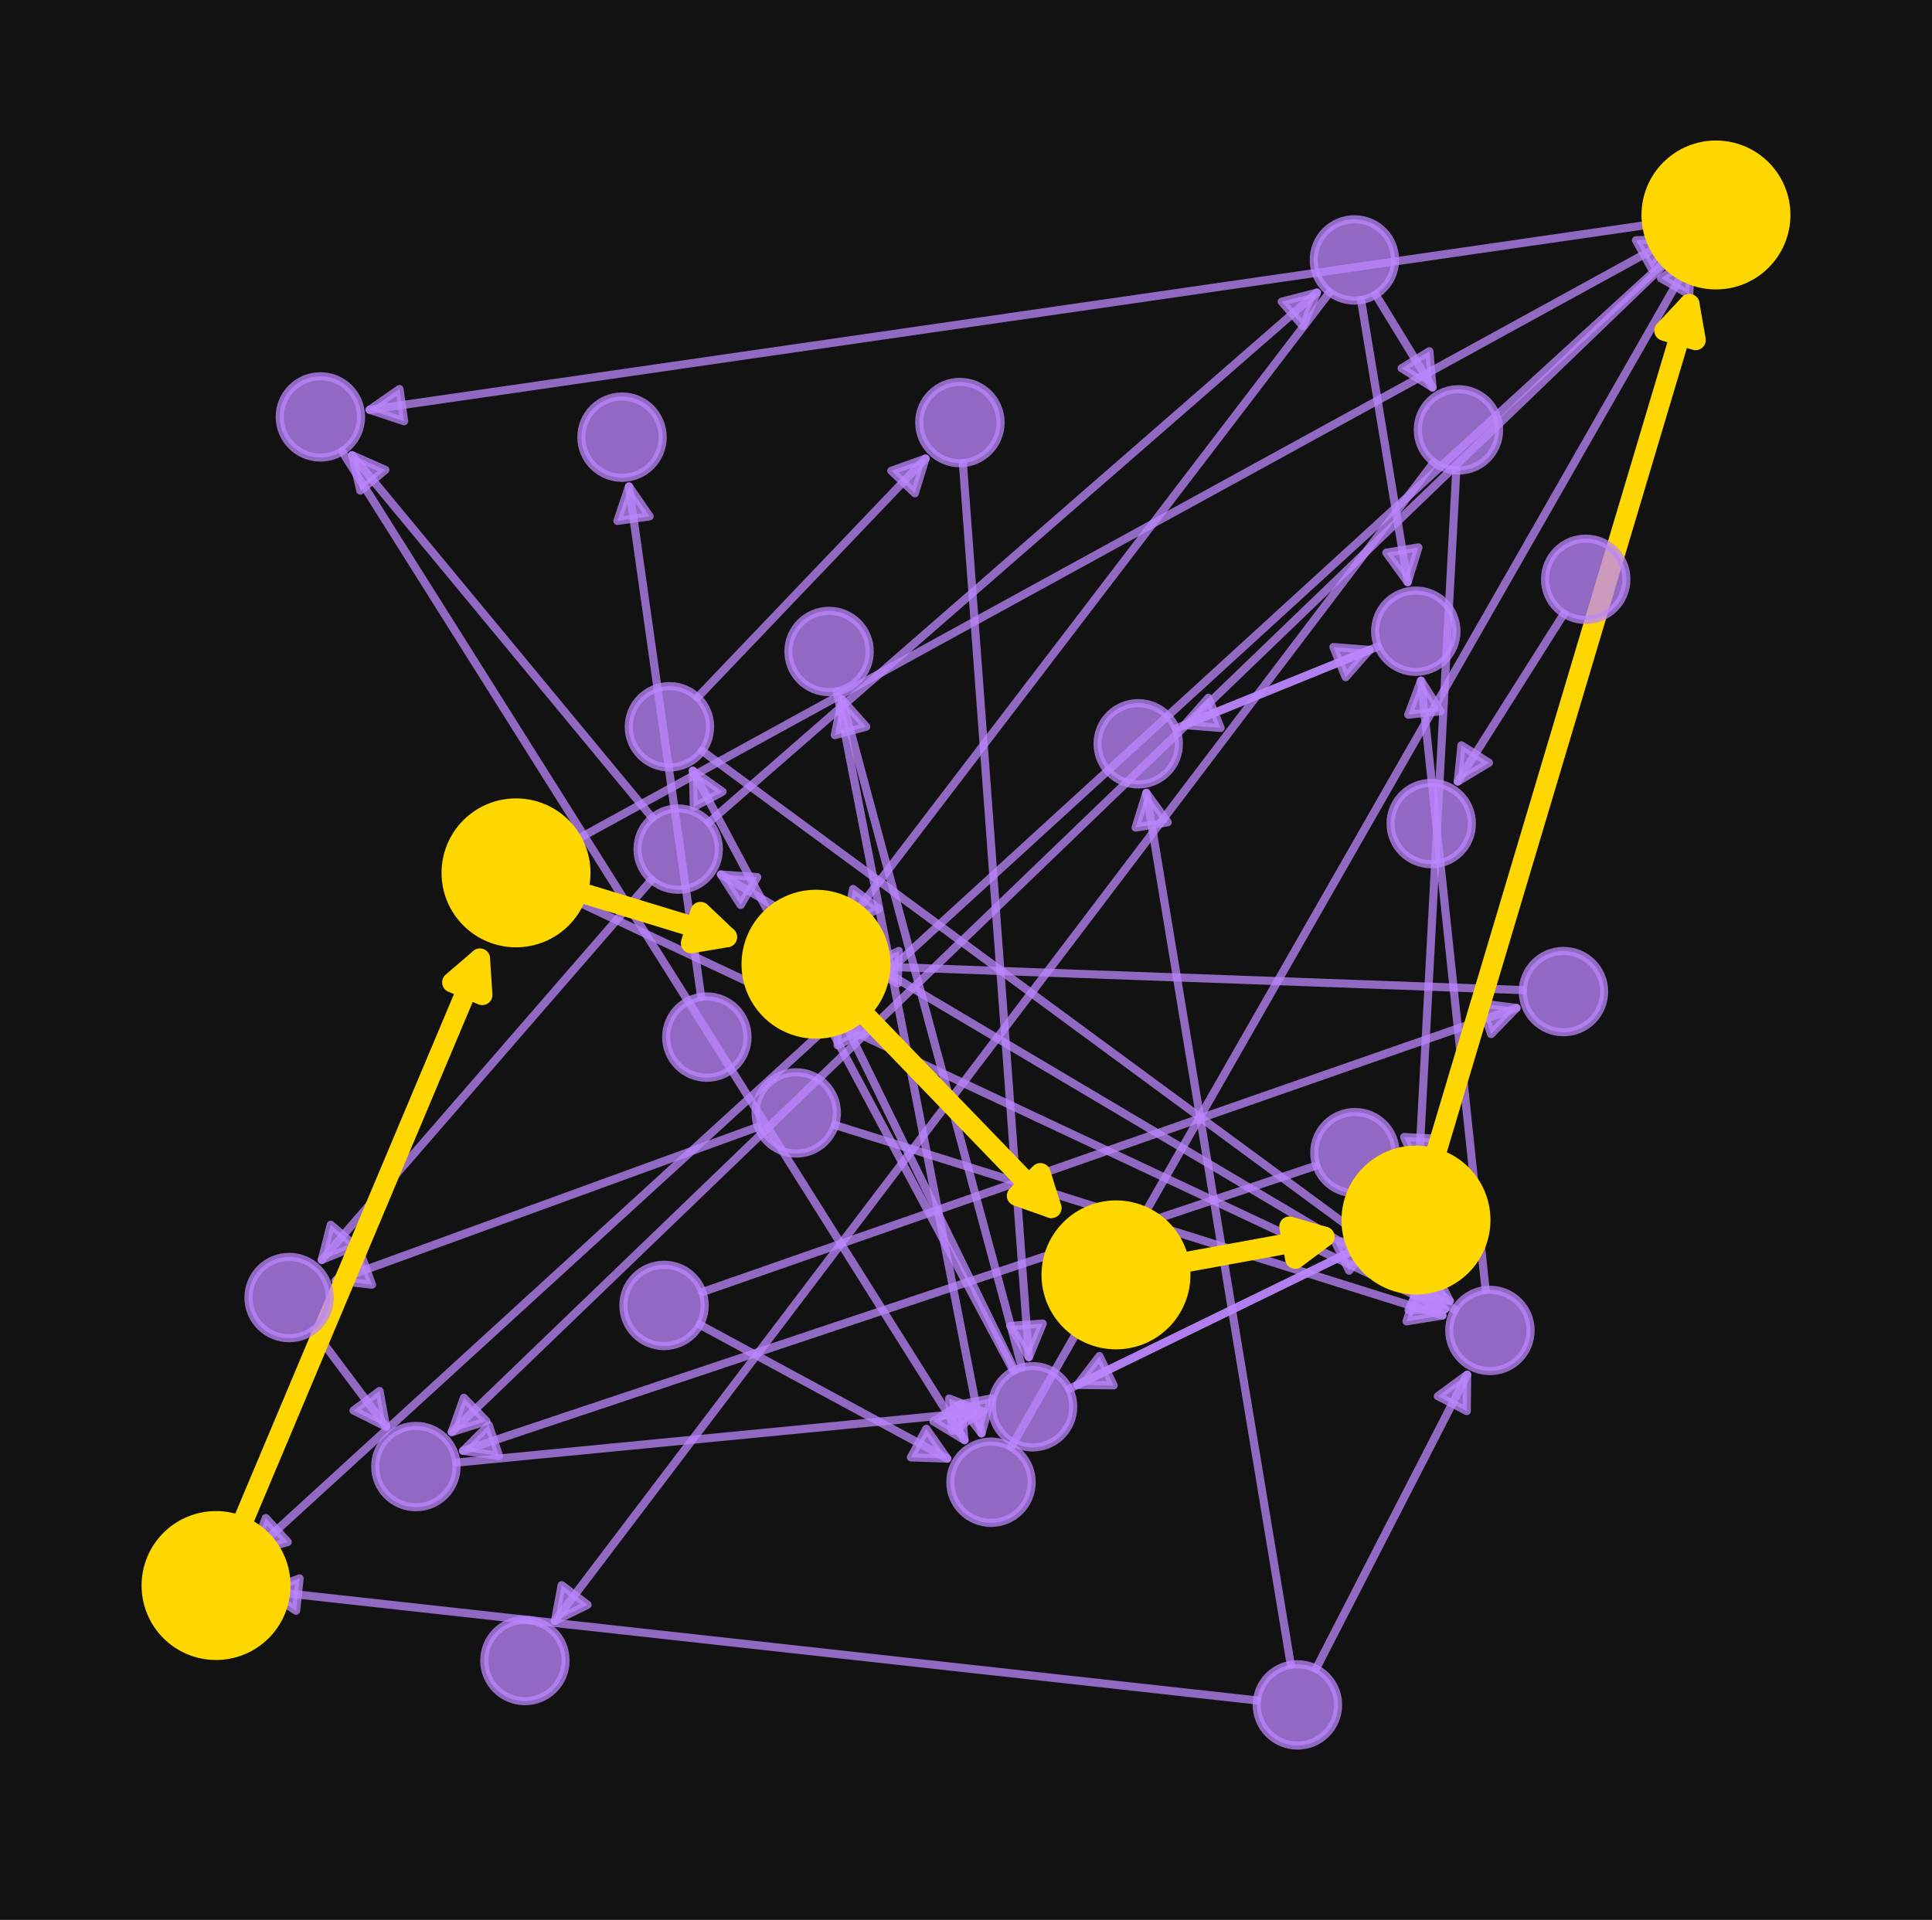 <?xml version="1.0" encoding="utf-8" standalone="no"?>
<!DOCTYPE svg PUBLIC "-//W3C//DTD SVG 1.1//EN"
  "http://www.w3.org/Graphics/SVG/1.1/DTD/svg11.dtd">
<svg xmlns:xlink="http://www.w3.org/1999/xlink" width="237.6pt" height="236.16pt" viewBox="0 0 237.6 236.16" xmlns="http://www.w3.org/2000/svg" version="1.1">
 <defs>
  <style type="text/css">*{stroke-linejoin: round; stroke-linecap: butt}</style>
 </defs>
 <g id="figure_1">
  <g id="patch_1">
   <path d="M 0 236.16 
L 237.6 236.16 
L 237.6 0 
L 0 0 
z
" style="fill: #121212"/>
  </g>
  <g id="axes_1">
   <g id="patch_2">
    <path d="M 67.845 104.963 
Q 137.247 66.905 205.668 29.385 
" clip-path="url(#p9a06a8e232)" style="fill: none; stroke: #bb86fc; stroke-opacity: 0.75; stroke-linecap: round"/>
    <path d="M 201.199 29.554 
L 205.668 29.385 
L 203.123 33.062 
z
" clip-path="url(#p9a06a8e232)" style="fill: #bb86fc; fill-opacity: 0.75; stroke: #bb86fc; stroke-opacity: 0.75; stroke-linecap: round"/>
   </g>
   <g id="patch_3">
    <path d="M 67.99 109.495 
Q 123.348 135.51 177.693 161.05 
" clip-path="url(#p9a06a8e232)" style="fill: none; stroke: #bb86fc; stroke-opacity: 0.75; stroke-linecap: round"/>
    <path d="M 174.924 157.539 
L 177.693 161.05 
L 173.223 161.159 
z
" clip-path="url(#p9a06a8e232)" style="fill: #bb86fc; fill-opacity: 0.75; stroke: #bb86fc; stroke-opacity: 0.75; stroke-linecap: round"/>
   </g>
   <g id="patch_4">
    <path d="M 169.646 152.264 
Q 150.564 161.558 132.486 170.362 
" clip-path="url(#p9a06a8e232)" style="fill: none; stroke: #bb86fc; stroke-opacity: 0.75; stroke-linecap: round"/>
    <path d="M 136.958 170.409 
L 132.486 170.362 
L 135.207 166.812 
z
" clip-path="url(#p9a06a8e232)" style="fill: #bb86fc; fill-opacity: 0.75; stroke: #bb86fc; stroke-opacity: 0.75; stroke-linecap: round"/>
   </g>
   <g id="patch_5">
    <path d="M 207.341 29.816 
Q 118.802 110.737 31.087 190.903 
" clip-path="url(#p9a06a8e232)" style="fill: none; stroke: #bb86fc; stroke-opacity: 0.75; stroke-linecap: round"/>
    <path d="M 35.389 189.681 
L 31.087 190.903 
L 32.691 186.729 
z
" clip-path="url(#p9a06a8e232)" style="fill: #bb86fc; fill-opacity: 0.75; stroke: #bb86fc; stroke-opacity: 0.75; stroke-linecap: round"/>
   </g>
   <g id="patch_6">
    <path d="M 206.084 27.16 
Q 125.217 38.863 45.455 50.406 
" clip-path="url(#p9a06a8e232)" style="fill: none; stroke: #bb86fc; stroke-opacity: 0.75; stroke-linecap: round"/>
    <path d="M 49.7 51.812 
L 45.455 50.406 
L 49.128 47.853 
z
" clip-path="url(#p9a06a8e232)" style="fill: #bb86fc; fill-opacity: 0.75; stroke: #bb86fc; stroke-opacity: 0.75; stroke-linecap: round"/>
   </g>
   <g id="patch_7">
    <path d="M 207.428 29.913 
Q 131.089 103.421 55.555 176.154 
" clip-path="url(#p9a06a8e232)" style="fill: none; stroke: #bb86fc; stroke-opacity: 0.75; stroke-linecap: round"/>
    <path d="M 59.824 174.82 
L 55.555 176.154 
L 57.049 171.939 
z
" clip-path="url(#p9a06a8e232)" style="fill: #bb86fc; fill-opacity: 0.75; stroke: #bb86fc; stroke-opacity: 0.75; stroke-linecap: round"/>
   </g>
   <g id="patch_8">
    <path d="M 38.558 163.611 
Q 43.351 170.004 47.475 175.502 
" clip-path="url(#p9a06a8e232)" style="fill: none; stroke: #bb86fc; stroke-opacity: 0.75; stroke-linecap: round"/>
    <path d="M 46.675 171.102 
L 47.475 175.502 
L 43.475 173.502 
z
" clip-path="url(#p9a06a8e232)" style="fill: #bb86fc; fill-opacity: 0.75; stroke: #bb86fc; stroke-opacity: 0.75; stroke-linecap: round"/>
   </g>
   <g id="patch_9">
    <path d="M 154.588 209.167 
Q 93.065 202.375 32.653 195.705 
" clip-path="url(#p9a06a8e232)" style="fill: none; stroke: #bb86fc; stroke-opacity: 0.75; stroke-linecap: round"/>
    <path d="M 36.41 198.132 
L 32.653 195.705 
L 36.849 194.156 
z
" clip-path="url(#p9a06a8e232)" style="fill: #bb86fc; fill-opacity: 0.75; stroke: #bb86fc; stroke-opacity: 0.75; stroke-linecap: round"/>
   </g>
   <g id="patch_10">
    <path d="M 161.844 205.271 
Q 171.395 186.686 180.435 169.095 
" clip-path="url(#p9a06a8e232)" style="fill: none; stroke: #bb86fc; stroke-opacity: 0.75; stroke-linecap: round"/>
    <path d="M 176.828 171.739 
L 180.435 169.095 
L 180.385 173.567 
z
" clip-path="url(#p9a06a8e232)" style="fill: #bb86fc; fill-opacity: 0.75; stroke: #bb86fc; stroke-opacity: 0.75; stroke-linecap: round"/>
   </g>
   <g id="patch_11">
    <path d="M 158.743 204.784 
Q 149.771 150.604 140.981 97.527 
" clip-path="url(#p9a06a8e232)" style="fill: none; stroke: #bb86fc; stroke-opacity: 0.75; stroke-linecap: round"/>
    <path d="M 139.661 101.8 
L 140.981 97.527 
L 143.607 101.146 
z
" clip-path="url(#p9a06a8e232)" style="fill: #bb86fc; fill-opacity: 0.75; stroke: #bb86fc; stroke-opacity: 0.75; stroke-linecap: round"/>
   </g>
   <g id="patch_12">
    <path d="M 85.778 85.785 
Q 100.187 70.689 113.824 56.402 
" clip-path="url(#p9a06a8e232)" style="fill: none; stroke: #bb86fc; stroke-opacity: 0.75; stroke-linecap: round"/>
    <path d="M 109.616 57.914 
L 113.824 56.402 
L 112.509 60.676 
z
" clip-path="url(#p9a06a8e232)" style="fill: #bb86fc; fill-opacity: 0.75; stroke: #bb86fc; stroke-opacity: 0.75; stroke-linecap: round"/>
   </g>
   <g id="patch_13">
    <path d="M 86.351 92.362 
Q 132.776 126.525 178.301 160.025 
" clip-path="url(#p9a06a8e232)" style="fill: none; stroke: #bb86fc; stroke-opacity: 0.75; stroke-linecap: round"/>
    <path d="M 176.265 156.043 
L 178.301 160.025 
L 173.894 159.265 
z
" clip-path="url(#p9a06a8e232)" style="fill: #bb86fc; fill-opacity: 0.75; stroke: #bb86fc; stroke-opacity: 0.75; stroke-linecap: round"/>
   </g>
   <g id="patch_14">
    <path d="M 80.13 108.22 
Q 59.483 132.025 39.567 154.985 
" clip-path="url(#p9a06a8e232)" style="fill: none; stroke: #bb86fc; stroke-opacity: 0.75; stroke-linecap: round"/>
    <path d="M 43.699 153.274 
L 39.567 154.985 
L 40.678 150.653 
z
" clip-path="url(#p9a06a8e232)" style="fill: #bb86fc; fill-opacity: 0.75; stroke: #bb86fc; stroke-opacity: 0.75; stroke-linecap: round"/>
   </g>
   <g id="patch_15">
    <path d="M 80.216 100.594 
Q 61.402 77.863 43.301 55.993 
" clip-path="url(#p9a06a8e232)" style="fill: none; stroke: #bb86fc; stroke-opacity: 0.75; stroke-linecap: round"/>
    <path d="M 44.311 60.349 
L 43.301 55.993 
L 47.392 57.799 
z
" clip-path="url(#p9a06a8e232)" style="fill: #bb86fc; fill-opacity: 0.75; stroke: #bb86fc; stroke-opacity: 0.75; stroke-linecap: round"/>
   </g>
   <g id="patch_16">
    <path d="M 87.173 101.162 
Q 124.985 68.209 161.955 35.99 
" clip-path="url(#p9a06a8e232)" style="fill: none; stroke: #bb86fc; stroke-opacity: 0.75; stroke-linecap: round"/>
    <path d="M 157.626 37.111 
L 161.955 35.99 
L 160.254 40.126 
z
" clip-path="url(#p9a06a8e232)" style="fill: #bb86fc; fill-opacity: 0.75; stroke: #bb86fc; stroke-opacity: 0.75; stroke-linecap: round"/>
   </g>
   <g id="patch_17">
    <path d="M 42.067 55.517 
Q 80.64 116.807 118.617 177.15 
" clip-path="url(#p9a06a8e232)" style="fill: none; stroke: #bb86fc; stroke-opacity: 0.75; stroke-linecap: round"/>
    <path d="M 118.179 172.7 
L 118.617 177.15 
L 114.794 174.83 
z
" clip-path="url(#p9a06a8e232)" style="fill: #bb86fc; fill-opacity: 0.75; stroke: #bb86fc; stroke-opacity: 0.75; stroke-linecap: round"/>
   </g>
   <g id="patch_18">
    <path d="M 56.122 179.916 
Q 89.064 176.72 120.893 173.633 
" clip-path="url(#p9a06a8e232)" style="fill: none; stroke: #bb86fc; stroke-opacity: 0.75; stroke-linecap: round"/>
    <path d="M 116.719 172.028 
L 120.893 173.633 
L 117.105 176.009 
z
" clip-path="url(#p9a06a8e232)" style="fill: #bb86fc; fill-opacity: 0.75; stroke: #bb86fc; stroke-opacity: 0.75; stroke-linecap: round"/>
   </g>
   <g id="patch_19">
    <path d="M 118.417 56.96 
Q 122.517 112.509 126.534 166.942 
" clip-path="url(#p9a06a8e232)" style="fill: none; stroke: #bb86fc; stroke-opacity: 0.75; stroke-linecap: round"/>
    <path d="M 128.234 162.806 
L 126.534 166.942 
L 124.245 163.1 
z
" clip-path="url(#p9a06a8e232)" style="fill: #bb86fc; fill-opacity: 0.75; stroke: #bb86fc; stroke-opacity: 0.75; stroke-linecap: round"/>
   </g>
   <g id="patch_20">
    <path d="M 163.529 35.946 
Q 133.459 75.29 104.069 113.745 
" clip-path="url(#p9a06a8e232)" style="fill: none; stroke: #bb86fc; stroke-opacity: 0.75; stroke-linecap: round"/>
    <path d="M 108.087 111.781 
L 104.069 113.745 
L 104.909 109.352 
z
" clip-path="url(#p9a06a8e232)" style="fill: #bb86fc; fill-opacity: 0.75; stroke: #bb86fc; stroke-opacity: 0.75; stroke-linecap: round"/>
   </g>
   <g id="patch_21">
    <path d="M 167.381 36.903 
Q 170.34 54.807 173.117 71.608 
" clip-path="url(#p9a06a8e232)" style="fill: none; stroke: #bb86fc; stroke-opacity: 0.75; stroke-linecap: round"/>
    <path d="M 174.438 67.335 
L 173.117 71.608 
L 170.492 67.988 
z
" clip-path="url(#p9a06a8e232)" style="fill: #bb86fc; fill-opacity: 0.75; stroke: #bb86fc; stroke-opacity: 0.75; stroke-linecap: round"/>
   </g>
   <g id="patch_22">
    <path d="M 169.176 36.236 
Q 172.965 42.426 176.17 47.662 
" clip-path="url(#p9a06a8e232)" style="fill: none; stroke: #bb86fc; stroke-opacity: 0.75; stroke-linecap: round"/>
    <path d="M 175.787 43.206 
L 176.17 47.662 
L 172.376 45.294 
z
" clip-path="url(#p9a06a8e232)" style="fill: #bb86fc; fill-opacity: 0.75; stroke: #bb86fc; stroke-opacity: 0.75; stroke-linecap: round"/>
   </g>
   <g id="patch_23">
    <path d="M 161.891 143.372 
Q 108.89 161.093 56.949 178.459 
" clip-path="url(#p9a06a8e232)" style="fill: none; stroke: #bb86fc; stroke-opacity: 0.75; stroke-linecap: round"/>
    <path d="M 61.376 179.087 
L 56.949 178.459 
L 60.108 175.294 
z
" clip-path="url(#p9a06a8e232)" style="fill: #bb86fc; fill-opacity: 0.75; stroke: #bb86fc; stroke-opacity: 0.75; stroke-linecap: round"/>
   </g>
   <g id="patch_24">
    <path d="M 102.918 85.043 
Q 111.918 131.231 120.705 176.321 
" clip-path="url(#p9a06a8e232)" style="fill: none; stroke: #bb86fc; stroke-opacity: 0.75; stroke-linecap: round"/>
    <path d="M 121.903 172.013 
L 120.705 176.321 
L 117.976 172.778 
z
" clip-path="url(#p9a06a8e232)" style="fill: #bb86fc; fill-opacity: 0.75; stroke: #bb86fc; stroke-opacity: 0.75; stroke-linecap: round"/>
   </g>
   <g id="patch_25">
    <path d="M 192.339 75.488 
Q 185.512 86.283 179.283 96.132 
" clip-path="url(#p9a06a8e232)" style="fill: none; stroke: #bb86fc; stroke-opacity: 0.75; stroke-linecap: round"/>
    <path d="M 183.111 93.821 
L 179.283 96.132 
L 179.73 91.683 
z
" clip-path="url(#p9a06a8e232)" style="fill: #bb86fc; fill-opacity: 0.75; stroke: #bb86fc; stroke-opacity: 0.75; stroke-linecap: round"/>
   </g>
   <g id="patch_26">
    <path d="M 124.357 177.985 
Q 166.453 104.385 207.994 31.754 
" clip-path="url(#p9a06a8e232)" style="fill: none; stroke: #bb86fc; stroke-opacity: 0.75; stroke-linecap: round"/>
    <path d="M 204.272 34.234 
L 207.994 31.754 
L 207.744 36.22 
z
" clip-path="url(#p9a06a8e232)" style="fill: #bb86fc; fill-opacity: 0.75; stroke: #bb86fc; stroke-opacity: 0.75; stroke-linecap: round"/>
   </g>
   <g id="patch_27">
    <path d="M 86.066 162.957 
Q 101.77 171.451 116.49 179.413 
" clip-path="url(#p9a06a8e232)" style="fill: none; stroke: #bb86fc; stroke-opacity: 0.75; stroke-linecap: round"/>
    <path d="M 113.923 175.751 
L 116.49 179.413 
L 112.02 179.269 
z
" clip-path="url(#p9a06a8e232)" style="fill: #bb86fc; fill-opacity: 0.75; stroke: #bb86fc; stroke-opacity: 0.75; stroke-linecap: round"/>
   </g>
   <g id="patch_28">
    <path d="M 86.389 158.929 
Q 136.973 141.274 186.502 123.988 
" clip-path="url(#p9a06a8e232)" style="fill: none; stroke: #bb86fc; stroke-opacity: 0.75; stroke-linecap: round"/>
    <path d="M 182.067 123.418 
L 186.502 123.988 
L 183.385 127.194 
z
" clip-path="url(#p9a06a8e232)" style="fill: #bb86fc; fill-opacity: 0.75; stroke: #bb86fc; stroke-opacity: 0.75; stroke-linecap: round"/>
   </g>
   <g id="patch_29">
    <path d="M 86.228 122.621 
Q 81.712 90.674 77.354 59.835 
" clip-path="url(#p9a06a8e232)" style="fill: none; stroke: #bb86fc; stroke-opacity: 0.75; stroke-linecap: round"/>
    <path d="M 75.933 64.075 
L 77.354 59.835 
L 79.894 63.515 
z
" clip-path="url(#p9a06a8e232)" style="fill: #bb86fc; fill-opacity: 0.75; stroke: #bb86fc; stroke-opacity: 0.75; stroke-linecap: round"/>
   </g>
   <g id="patch_30">
    <path d="M 124.788 168.553 
Q 113.669 145.825 103.042 124.101 
" clip-path="url(#p9a06a8e232)" style="fill: none; stroke: #bb86fc; stroke-opacity: 0.75; stroke-linecap: round"/>
    <path d="M 103.003 128.573 
L 103.042 124.101 
L 106.596 126.815 
z
" clip-path="url(#p9a06a8e232)" style="fill: #bb86fc; fill-opacity: 0.75; stroke: #bb86fc; stroke-opacity: 0.75; stroke-linecap: round"/>
   </g>
   <g id="patch_31">
    <path d="M 131.477 170.854 
Q 150.559 161.56 168.637 152.756 
" clip-path="url(#p9a06a8e232)" style="fill: none; stroke: #bb86fc; stroke-opacity: 0.75; stroke-linecap: round"/>
    <path d="M 164.165 152.709 
L 168.637 152.756 
L 165.916 156.305 
z
" clip-path="url(#p9a06a8e232)" style="fill: #bb86fc; fill-opacity: 0.75; stroke: #bb86fc; stroke-opacity: 0.75; stroke-linecap: round"/>
   </g>
   <g id="patch_32">
    <path d="M 124.631 168.633 
Q 104.657 131.223 85.209 94.8 
" clip-path="url(#p9a06a8e232)" style="fill: none; stroke: #bb86fc; stroke-opacity: 0.75; stroke-linecap: round"/>
    <path d="M 85.329 99.27 
L 85.209 94.8 
L 88.857 97.386 
z
" clip-path="url(#p9a06a8e232)" style="fill: #bb86fc; fill-opacity: 0.75; stroke: #bb86fc; stroke-opacity: 0.75; stroke-linecap: round"/>
   </g>
   <g id="patch_33">
    <path d="M 125.684 168.213 
Q 114.473 126.59 103.554 86.047 
" clip-path="url(#p9a06a8e232)" style="fill: none; stroke: #bb86fc; stroke-opacity: 0.75; stroke-linecap: round"/>
    <path d="M 102.663 90.43 
L 103.554 86.047 
L 106.525 89.389 
z
" clip-path="url(#p9a06a8e232)" style="fill: #bb86fc; fill-opacity: 0.75; stroke: #bb86fc; stroke-opacity: 0.75; stroke-linecap: round"/>
   </g>
   <g id="patch_34">
    <path d="M 169.485 79.52 
Q 157.051 84.565 145.652 89.189 
" clip-path="url(#p9a06a8e232)" style="fill: none; stroke: #bb86fc; stroke-opacity: 0.75; stroke-linecap: round"/>
    <path d="M 150.111 89.539 
L 145.652 89.189 
L 148.607 85.832 
z
" clip-path="url(#p9a06a8e232)" style="fill: #bb86fc; fill-opacity: 0.75; stroke: #bb86fc; stroke-opacity: 0.75; stroke-linecap: round"/>
   </g>
   <g id="patch_35">
    <path d="M 178.933 161.103 
Q 133.319 134.05 88.666 107.567 
" clip-path="url(#p9a06a8e232)" style="fill: none; stroke: #bb86fc; stroke-opacity: 0.75; stroke-linecap: round"/>
    <path d="M 91.086 111.327 
L 88.666 107.567 
L 93.127 107.887 
z
" clip-path="url(#p9a06a8e232)" style="fill: #bb86fc; fill-opacity: 0.75; stroke: #bb86fc; stroke-opacity: 0.75; stroke-linecap: round"/>
   </g>
   <g id="patch_36">
    <path d="M 182.704 158.679 
Q 178.673 120.646 174.759 83.724 
" clip-path="url(#p9a06a8e232)" style="fill: none; stroke: #bb86fc; stroke-opacity: 0.75; stroke-linecap: round"/>
    <path d="M 173.192 87.913 
L 174.759 83.724 
L 177.17 87.491 
z
" clip-path="url(#p9a06a8e232)" style="fill: #bb86fc; fill-opacity: 0.75; stroke: #bb86fc; stroke-opacity: 0.75; stroke-linecap: round"/>
   </g>
   <g id="patch_37">
    <path d="M 144.61 89.612 
Q 157.045 84.567 168.443 79.943 
" clip-path="url(#p9a06a8e232)" style="fill: none; stroke: #bb86fc; stroke-opacity: 0.75; stroke-linecap: round"/>
    <path d="M 163.985 79.593 
L 168.443 79.943 
L 165.489 83.3 
z
" clip-path="url(#p9a06a8e232)" style="fill: #bb86fc; fill-opacity: 0.75; stroke: #bb86fc; stroke-opacity: 0.75; stroke-linecap: round"/>
   </g>
   <g id="patch_38">
    <path d="M 93.221 138.609 
Q 66.738 148.254 41.306 157.515 
" clip-path="url(#p9a06a8e232)" style="fill: none; stroke: #bb86fc; stroke-opacity: 0.75; stroke-linecap: round"/>
    <path d="M 45.749 158.026 
L 41.306 157.515 
L 44.38 154.267 
z
" clip-path="url(#p9a06a8e232)" style="fill: #bb86fc; fill-opacity: 0.75; stroke: #bb86fc; stroke-opacity: 0.75; stroke-linecap: round"/>
   </g>
   <g id="patch_39">
    <path d="M 102.694 138.394 
Q 140.577 150.275 177.394 161.822 
" clip-path="url(#p9a06a8e232)" style="fill: none; stroke: #bb86fc; stroke-opacity: 0.75; stroke-linecap: round"/>
    <path d="M 174.176 158.717 
L 177.394 161.822 
L 172.979 162.533 
z
" clip-path="url(#p9a06a8e232)" style="fill: #bb86fc; fill-opacity: 0.75; stroke: #bb86fc; stroke-opacity: 0.75; stroke-linecap: round"/>
   </g>
   <g id="patch_40">
    <path d="M 187.283 121.789 
Q 146.316 120.289 106.466 118.83 
" clip-path="url(#p9a06a8e232)" style="fill: none; stroke: #bb86fc; stroke-opacity: 0.75; stroke-linecap: round"/>
    <path d="M 110.39 120.975 
L 106.466 118.83 
L 110.537 116.978 
z
" clip-path="url(#p9a06a8e232)" style="fill: #bb86fc; fill-opacity: 0.75; stroke: #bb86fc; stroke-opacity: 0.75; stroke-linecap: round"/>
   </g>
   <g id="patch_41">
    <path d="M 179.094 57.869 
Q 176.751 101.475 174.467 143.965 
" clip-path="url(#p9a06a8e232)" style="fill: none; stroke: #bb86fc; stroke-opacity: 0.75; stroke-linecap: round"/>
    <path d="M 176.679 140.078 
L 174.467 143.965 
L 172.685 139.863 
z
" clip-path="url(#p9a06a8e232)" style="fill: #bb86fc; fill-opacity: 0.75; stroke: #bb86fc; stroke-opacity: 0.75; stroke-linecap: round"/>
   </g>
   <g id="patch_42">
    <path d="M 176.341 56.861 
Q 121.958 128.566 68.25 199.381 
" clip-path="url(#p9a06a8e232)" style="fill: none; stroke: #bb86fc; stroke-opacity: 0.75; stroke-linecap: round"/>
    <path d="M 72.261 197.402 
L 68.25 199.381 
L 69.074 194.985 
z
" clip-path="url(#p9a06a8e232)" style="fill: #bb86fc; fill-opacity: 0.75; stroke: #bb86fc; stroke-opacity: 0.75; stroke-linecap: round"/>
   </g>
   <g id="patch_43">
    <path d="M 29.927 187.053 
Q 45.014 151.202 59.017 117.927 
" clip-path="url(#p9a06a8e232)" style="fill: none; stroke: #ffd700; stroke-width: 2.5; stroke-linecap: round"/>
    <path d="M 55.622 120.838 
L 59.017 117.927 
L 59.309 122.389 
z
" clip-path="url(#p9a06a8e232)" style="fill: #ffd700; stroke: #ffd700; stroke-width: 2.5; stroke-linecap: round"/>
   </g>
   <g id="patch_44">
    <path d="M 71.743 109.89 
Q 81.905 112.985 89.392 115.267 
" clip-path="url(#p9a06a8e232)" style="fill: none; stroke: #ffd700; stroke-width: 2.5; stroke-linecap: round"/>
    <path d="M 86.149 112.188 
L 89.392 115.267 
L 84.983 116.014 
z
" clip-path="url(#p9a06a8e232)" style="fill: #ffd700; stroke: #ffd700; stroke-width: 2.5; stroke-linecap: round"/>
   </g>
   <g id="patch_45">
    <path d="M 106.368 124.836 
Q 118.8 137.713 129.291 148.58 
" clip-path="url(#p9a06a8e232)" style="fill: none; stroke: #ffd700; stroke-width: 2.5; stroke-linecap: round"/>
    <path d="M 127.952 144.313 
L 129.291 148.58 
L 125.074 147.091 
z
" clip-path="url(#p9a06a8e232)" style="fill: #ffd700; stroke: #ffd700; stroke-width: 2.5; stroke-linecap: round"/>
   </g>
   <g id="patch_46">
    <path d="M 145.762 155.263 
Q 155.692 153.448 162.872 152.136 
" clip-path="url(#p9a06a8e232)" style="fill: none; stroke: #ffd700; stroke-width: 2.5; stroke-linecap: round"/>
    <path d="M 158.577 150.887 
L 162.872 152.136 
L 159.296 154.822 
z
" clip-path="url(#p9a06a8e232)" style="fill: #ffd700; stroke: #ffd700; stroke-width: 2.5; stroke-linecap: round"/>
   </g>
   <g id="patch_47">
    <path d="M 176.615 141.779 
Q 192.585 88.26 207.757 37.418 
" clip-path="url(#p9a06a8e232)" style="fill: none; stroke: #ffd700; stroke-width: 2.5; stroke-linecap: round"/>
    <path d="M 204.696 40.679 
L 207.757 37.418 
L 208.529 41.823 
z
" clip-path="url(#p9a06a8e232)" style="fill: #ffd700; stroke: #ffd700; stroke-width: 2.5; stroke-linecap: round"/>
   </g>
   <g id="PathCollection_1">
    <defs>
     <path id="mce46c6f124" d="M 0 5 
C 1.326 5 2.598 4.473 3.536 3.536 
C 4.473 2.598 5 1.326 5 0 
C 5 -1.326 4.473 -2.598 3.536 -3.536 
C 2.598 -4.473 1.326 -5 0 -5 
C -1.326 -5 -2.598 -4.473 -3.536 -3.536 
C -4.473 -2.598 -5 -1.326 -5 0 
C -5 1.326 -4.473 2.598 -3.536 3.536 
C -2.598 4.473 -1.326 5 0 5 
z
" style="stroke: #bb86fc; stroke-opacity: 0.75"/>
    </defs>
    <g clip-path="url(#p9a06a8e232)">
     <use xlink:href="#mce46c6f124" x="26.569" y="195.033" style="fill: #bb86fc; fill-opacity: 0.75; stroke: #bb86fc; stroke-opacity: 0.75"/>
     <use xlink:href="#mce46c6f124" x="63.461" y="107.367" style="fill: #bb86fc; fill-opacity: 0.75; stroke: #bb86fc; stroke-opacity: 0.75"/>
     <use xlink:href="#mce46c6f124" x="100.354" y="118.606" style="fill: #bb86fc; fill-opacity: 0.75; stroke: #bb86fc; stroke-opacity: 0.75"/>
     <use xlink:href="#mce46c6f124" x="137.246" y="156.82" style="fill: #bb86fc; fill-opacity: 0.75; stroke: #bb86fc; stroke-opacity: 0.75"/>
     <use xlink:href="#mce46c6f124" x="174.139" y="150.076" style="fill: #bb86fc; fill-opacity: 0.75; stroke: #bb86fc; stroke-opacity: 0.75"/>
     <use xlink:href="#mce46c6f124" x="211.031" y="26.444" style="fill: #bb86fc; fill-opacity: 0.75; stroke: #bb86fc; stroke-opacity: 0.75"/>
     <use xlink:href="#mce46c6f124" x="35.557" y="159.609" style="fill: #bb86fc; fill-opacity: 0.75; stroke: #bb86fc; stroke-opacity: 0.75"/>
     <use xlink:href="#mce46c6f124" x="159.56" y="209.716" style="fill: #bb86fc; fill-opacity: 0.75; stroke: #bb86fc; stroke-opacity: 0.75"/>
     <use xlink:href="#mce46c6f124" x="64.554" y="204.255" style="fill: #bb86fc; fill-opacity: 0.75; stroke: #bb86fc; stroke-opacity: 0.75"/>
     <use xlink:href="#mce46c6f124" x="82.327" y="89.401" style="fill: #bb86fc; fill-opacity: 0.75; stroke: #bb86fc; stroke-opacity: 0.75"/>
     <use xlink:href="#mce46c6f124" x="83.404" y="104.446" style="fill: #bb86fc; fill-opacity: 0.75; stroke: #bb86fc; stroke-opacity: 0.75"/>
     <use xlink:href="#mce46c6f124" x="39.402" y="51.282" style="fill: #bb86fc; fill-opacity: 0.75; stroke: #bb86fc; stroke-opacity: 0.75"/>
     <use xlink:href="#mce46c6f124" x="51.147" y="180.399" style="fill: #bb86fc; fill-opacity: 0.75; stroke: #bb86fc; stroke-opacity: 0.75"/>
     <use xlink:href="#mce46c6f124" x="118.049" y="51.976" style="fill: #bb86fc; fill-opacity: 0.75; stroke: #bb86fc; stroke-opacity: 0.75"/>
     <use xlink:href="#mce46c6f124" x="166.566" y="31.972" style="fill: #bb86fc; fill-opacity: 0.75; stroke: #bb86fc; stroke-opacity: 0.75"/>
     <use xlink:href="#mce46c6f124" x="166.632" y="141.787" style="fill: #bb86fc; fill-opacity: 0.75; stroke: #bb86fc; stroke-opacity: 0.75"/>
     <use xlink:href="#mce46c6f124" x="101.962" y="80.138" style="fill: #bb86fc; fill-opacity: 0.75; stroke: #bb86fc; stroke-opacity: 0.75"/>
     <use xlink:href="#mce46c6f124" x="76.497" y="53.773" style="fill: #bb86fc; fill-opacity: 0.75; stroke: #bb86fc; stroke-opacity: 0.75"/>
     <use xlink:href="#mce46c6f124" x="195.013" y="71.259" style="fill: #bb86fc; fill-opacity: 0.75; stroke: #bb86fc; stroke-opacity: 0.75"/>
     <use xlink:href="#mce46c6f124" x="121.875" y="182.326" style="fill: #bb86fc; fill-opacity: 0.75; stroke: #bb86fc; stroke-opacity: 0.75"/>
     <use xlink:href="#mce46c6f124" x="81.666" y="160.577" style="fill: #bb86fc; fill-opacity: 0.75; stroke: #bb86fc; stroke-opacity: 0.75"/>
     <use xlink:href="#mce46c6f124" x="86.927" y="127.571" style="fill: #bb86fc; fill-opacity: 0.75; stroke: #bb86fc; stroke-opacity: 0.75"/>
     <use xlink:href="#mce46c6f124" x="126.984" y="173.042" style="fill: #bb86fc; fill-opacity: 0.75; stroke: #bb86fc; stroke-opacity: 0.75"/>
     <use xlink:href="#mce46c6f124" x="174.115" y="77.642" style="fill: #bb86fc; fill-opacity: 0.75; stroke: #bb86fc; stroke-opacity: 0.75"/>
     <use xlink:href="#mce46c6f124" x="183.232" y="163.653" style="fill: #bb86fc; fill-opacity: 0.75; stroke: #bb86fc; stroke-opacity: 0.75"/>
     <use xlink:href="#mce46c6f124" x="139.981" y="91.49" style="fill: #bb86fc; fill-opacity: 0.75; stroke: #bb86fc; stroke-opacity: 0.75"/>
     <use xlink:href="#mce46c6f124" x="97.922" y="136.897" style="fill: #bb86fc; fill-opacity: 0.75; stroke: #bb86fc; stroke-opacity: 0.75"/>
     <use xlink:href="#mce46c6f124" x="176.013" y="101.303" style="fill: #bb86fc; fill-opacity: 0.75; stroke: #bb86fc; stroke-opacity: 0.75"/>
     <use xlink:href="#mce46c6f124" x="192.279" y="121.972" style="fill: #bb86fc; fill-opacity: 0.75; stroke: #bb86fc; stroke-opacity: 0.75"/>
     <use xlink:href="#mce46c6f124" x="179.362" y="52.877" style="fill: #bb86fc; fill-opacity: 0.75; stroke: #bb86fc; stroke-opacity: 0.75"/>
    </g>
   </g>
   <g id="PathCollection_2">
    <defs>
     <path id="m5f4d84612b" d="M 0 8.66 
C 2.297 8.66 4.5 7.748 6.124 6.124 
C 7.748 4.5 8.66 2.297 8.66 0 
C 8.66 -2.297 7.748 -4.5 6.124 -6.124 
C 4.5 -7.748 2.297 -8.66 0 -8.66 
C -2.297 -8.66 -4.5 -7.748 -6.124 -6.124 
C -7.748 -4.5 -8.66 -2.297 -8.66 0 
C -8.66 2.297 -7.748 4.5 -6.124 6.124 
C -4.5 7.748 -2.297 8.66 0 8.66 
z
" style="stroke: #ffd700"/>
    </defs>
    <g clip-path="url(#p9a06a8e232)">
     <use xlink:href="#m5f4d84612b" x="26.569" y="195.033" style="fill: #ffd700; stroke: #ffd700"/>
     <use xlink:href="#m5f4d84612b" x="63.461" y="107.367" style="fill: #ffd700; stroke: #ffd700"/>
     <use xlink:href="#m5f4d84612b" x="100.354" y="118.606" style="fill: #ffd700; stroke: #ffd700"/>
     <use xlink:href="#m5f4d84612b" x="137.246" y="156.82" style="fill: #ffd700; stroke: #ffd700"/>
     <use xlink:href="#m5f4d84612b" x="174.139" y="150.076" style="fill: #ffd700; stroke: #ffd700"/>
     <use xlink:href="#m5f4d84612b" x="211.031" y="26.444" style="fill: #ffd700; stroke: #ffd700"/>
    </g>
   </g>
  </g>
 </g>
 <defs>
  <clipPath id="p9a06a8e232">
   <rect x="7.2" y="7.2" width="223.2" height="221.76"/>
  </clipPath>
 </defs>
</svg>
